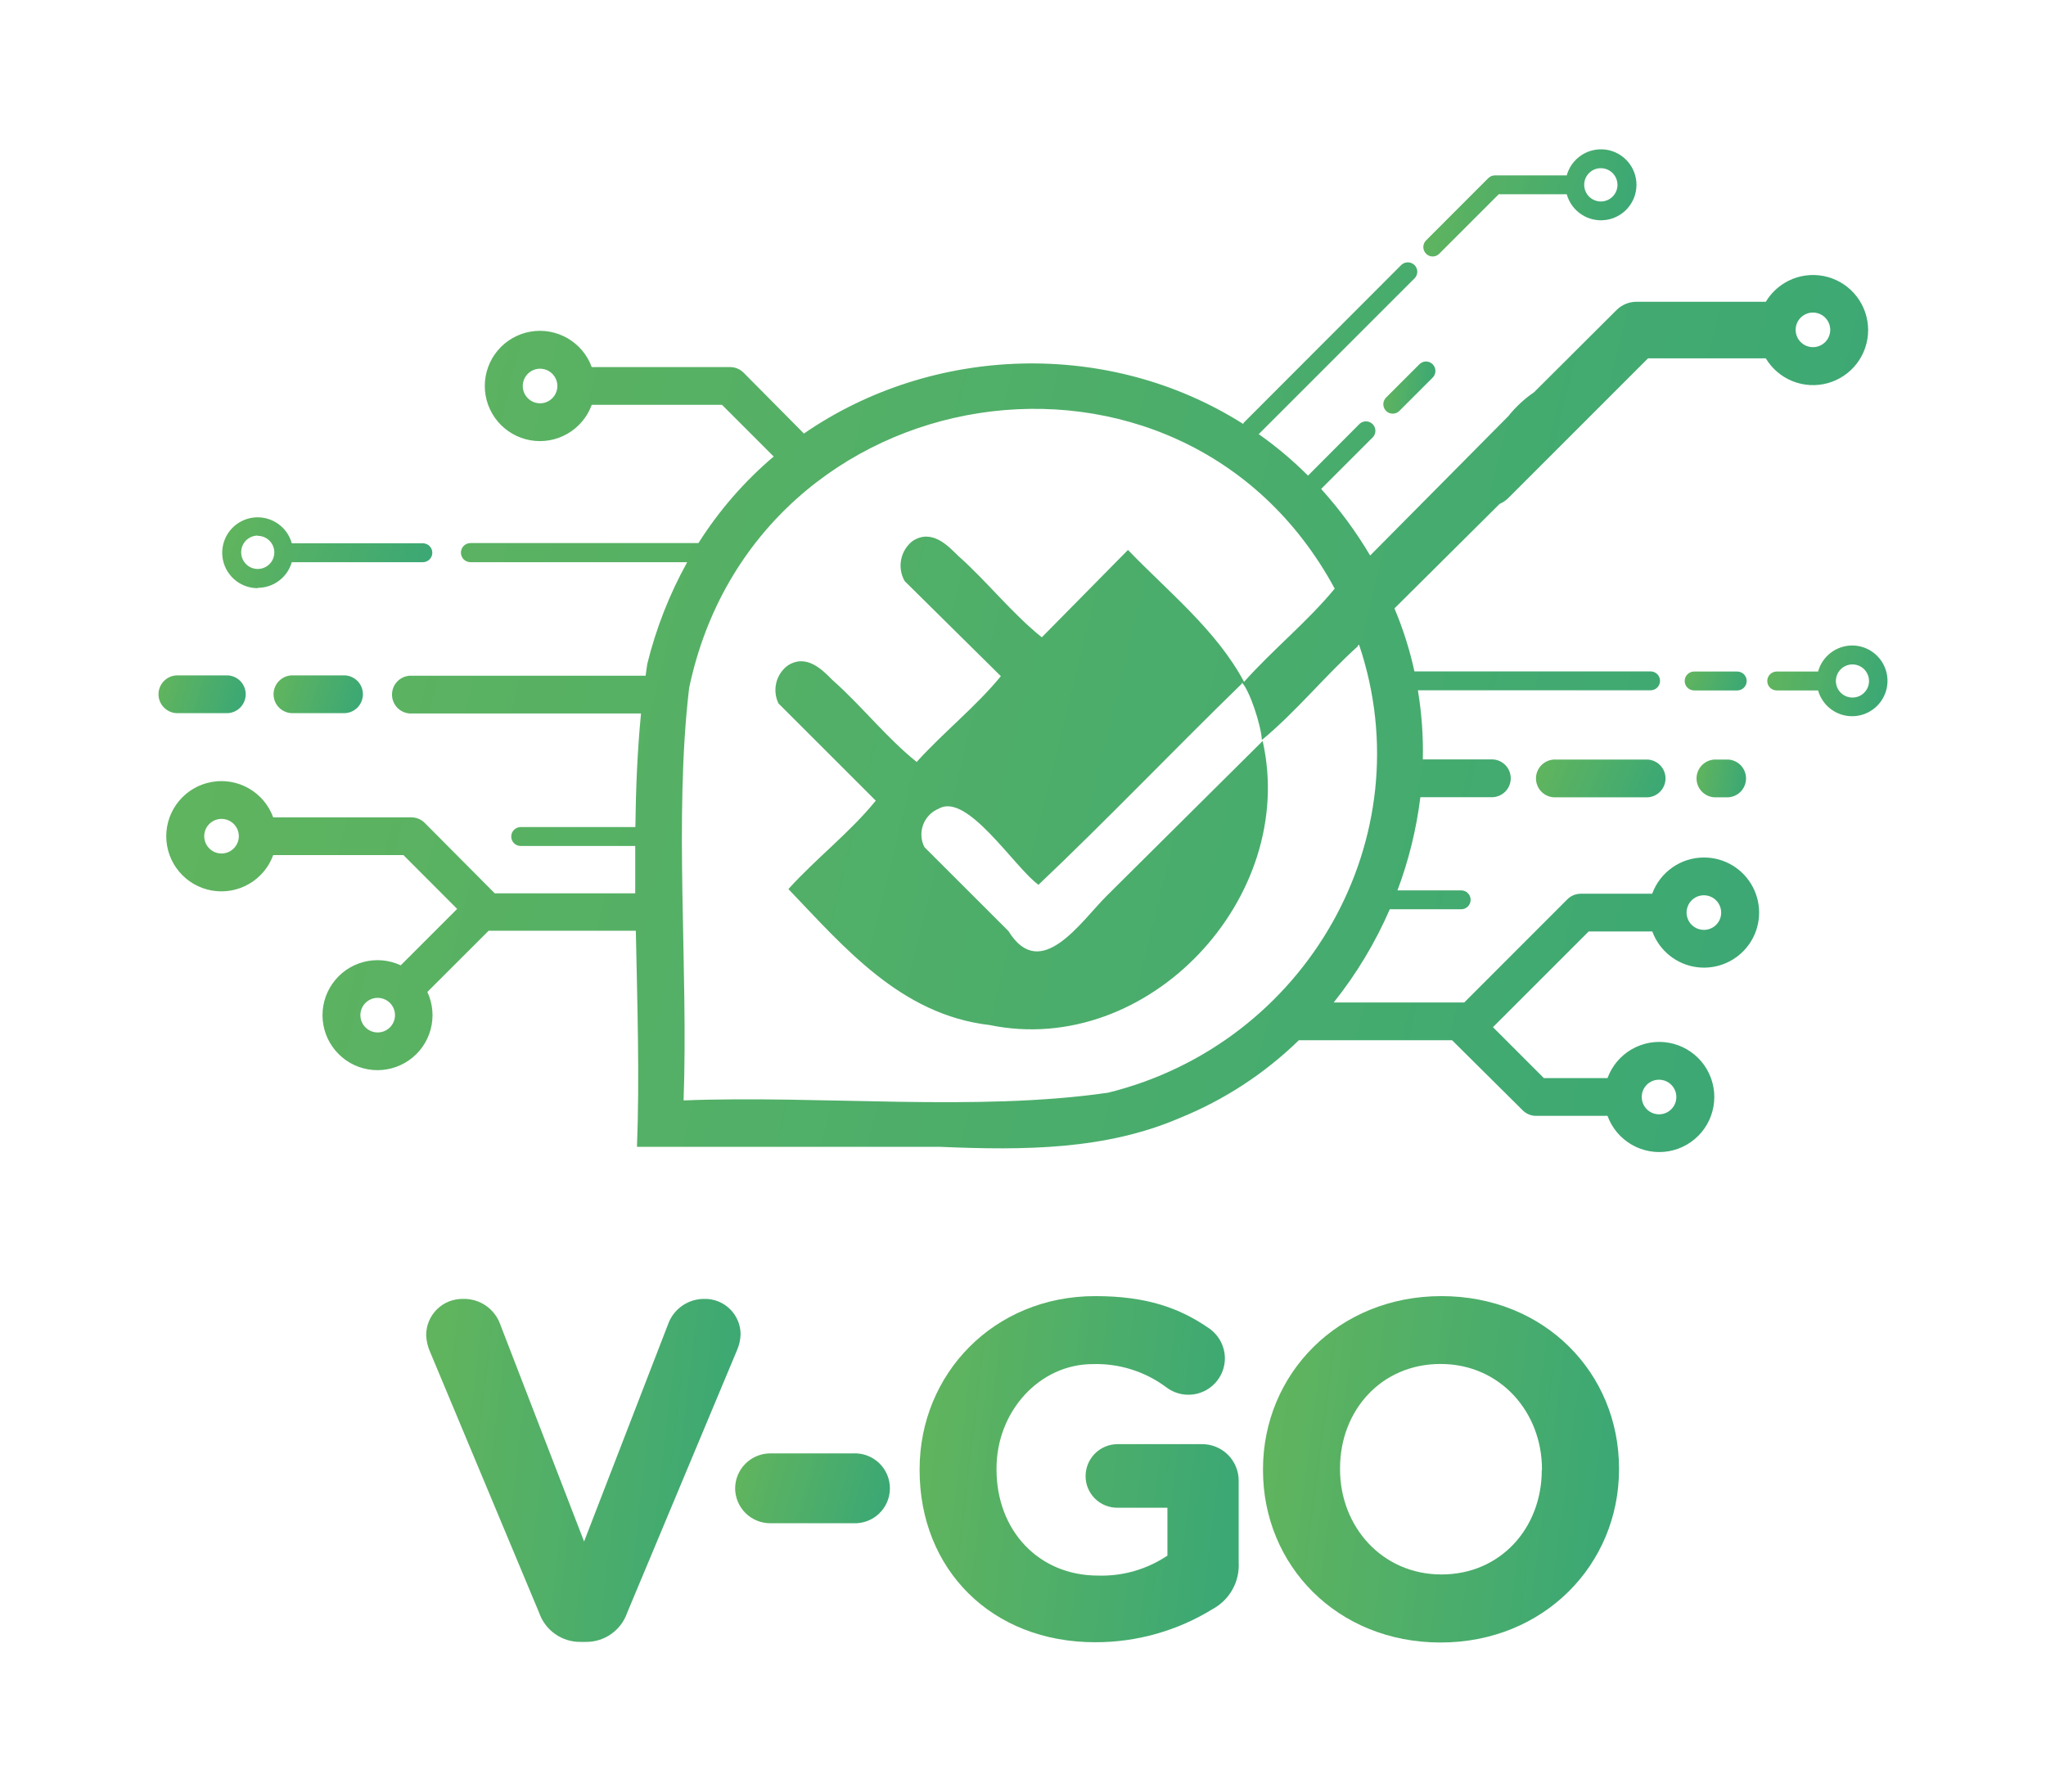 <svg width="137" height="120" viewBox="0 0 137 120" fill="none" xmlns="http://www.w3.org/2000/svg">
<g filter="url(#filter0_d)">
<path d="M30.1 102.006L22.827 84.606C22.652 84.235 22.553 83.834 22.537 83.424C22.535 83.101 22.598 82.78 22.722 82.482C22.846 82.183 23.029 81.912 23.259 81.686C23.489 81.459 23.762 81.28 24.063 81.16C24.363 81.041 24.684 80.983 25.008 80.989C25.554 80.974 26.091 81.133 26.54 81.445C26.989 81.756 27.327 82.203 27.505 82.719L33.11 97.235L38.783 82.559C38.978 82.092 39.308 81.693 39.73 81.413C40.153 81.134 40.649 80.986 41.155 80.989C41.473 80.981 41.79 81.038 42.086 81.154C42.382 81.271 42.651 81.446 42.878 81.669C43.105 81.892 43.285 82.158 43.408 82.452C43.53 82.746 43.592 83.061 43.59 83.379C43.575 83.749 43.49 84.112 43.34 84.45L35.996 102.006C35.797 102.585 35.42 103.085 34.919 103.436C34.419 103.787 33.82 103.97 33.209 103.96H32.887C32.276 103.97 31.677 103.787 31.176 103.436C30.676 103.085 30.299 102.585 30.1 102.006Z" fill="url(#paint0_linear)"/>
<path d="M43.224 93.676C43.228 93.055 43.476 92.461 43.916 92.023C44.355 91.585 44.949 91.337 45.57 91.335H51.144C51.46 91.321 51.775 91.371 52.071 91.483C52.367 91.594 52.637 91.764 52.865 91.983C53.094 92.201 53.275 92.464 53.4 92.754C53.524 93.045 53.588 93.358 53.588 93.674C53.588 93.99 53.524 94.303 53.4 94.593C53.275 94.884 53.094 95.147 52.865 95.365C52.637 95.584 52.367 95.754 52.071 95.865C51.775 95.976 51.46 96.027 51.144 96.013H45.57C44.95 96.012 44.355 95.765 43.916 95.328C43.477 94.89 43.228 94.296 43.224 93.676Z" fill="url(#paint1_linear)"/>
<path d="M55.577 92.459V92.397C55.577 86.02 60.54 80.802 67.336 80.802C70.73 80.802 72.973 81.574 74.993 82.983C75.309 83.21 75.566 83.509 75.745 83.854C75.923 84.2 76.017 84.583 76.019 84.972C76.017 85.428 75.888 85.875 75.645 86.262C75.402 86.649 75.056 86.96 74.646 87.16C74.236 87.36 73.777 87.441 73.323 87.394C72.869 87.347 72.437 87.174 72.077 86.894C70.661 85.844 68.933 85.302 67.171 85.355C63.604 85.355 60.727 88.526 60.727 92.339V92.406C60.727 96.504 63.55 99.518 67.524 99.518C69.174 99.57 70.799 99.102 72.17 98.18V94.974H68.835C68.555 94.978 68.277 94.926 68.017 94.821C67.757 94.717 67.521 94.561 67.321 94.365C67.122 94.168 66.963 93.934 66.855 93.676C66.746 93.418 66.69 93.141 66.69 92.861C66.69 92.292 66.916 91.746 67.318 91.344C67.72 90.942 68.266 90.716 68.835 90.716H74.476C74.8 90.713 75.123 90.774 75.423 90.897C75.724 91.02 75.997 91.202 76.226 91.431C76.456 91.661 76.637 91.934 76.76 92.234C76.883 92.535 76.945 92.857 76.942 93.181V98.631C76.979 99.262 76.836 99.89 76.53 100.443C76.224 100.996 75.766 101.45 75.212 101.753C72.853 103.21 70.135 103.982 67.363 103.982C60.38 103.996 55.577 99.09 55.577 92.459Z" fill="url(#paint2_linear)"/>
<path d="M78.57 92.459V92.397C78.57 86.02 83.6 80.802 90.521 80.802C97.442 80.802 102.409 85.962 102.409 92.339V92.406C102.409 98.778 97.379 104 90.458 104C83.537 104 78.57 98.836 78.57 92.459ZM97.25 92.459V92.397C97.25 88.548 94.432 85.346 90.458 85.346C86.485 85.346 83.729 88.468 83.729 92.33V92.397C83.729 96.241 86.547 99.443 90.521 99.443C94.494 99.443 97.237 96.312 97.237 92.459H97.25Z" fill="url(#paint3_linear)"/>
<path d="M98.191 44.868C98.019 44.858 97.846 44.883 97.684 44.942C97.522 45.001 97.373 45.092 97.247 45.211C97.122 45.329 97.022 45.472 96.953 45.63C96.885 45.789 96.849 45.96 96.849 46.132C96.849 46.305 96.885 46.476 96.953 46.634C97.022 46.793 97.122 46.936 97.247 47.054C97.373 47.172 97.522 47.264 97.684 47.323C97.846 47.382 98.019 47.407 98.191 47.397H104.332C104.654 47.377 104.957 47.236 105.178 47.001C105.4 46.766 105.523 46.455 105.523 46.132C105.523 45.809 105.4 45.499 105.178 45.264C104.957 45.029 104.654 44.887 104.332 44.868H98.191Z" fill="url(#paint4_linear)"/>
<path d="M108.791 47.397H109.723C110.045 47.377 110.348 47.236 110.57 47.001C110.791 46.766 110.914 46.455 110.914 46.132C110.914 45.809 110.791 45.499 110.57 45.264C110.348 45.029 110.045 44.887 109.723 44.868H108.791C108.469 44.887 108.166 45.029 107.944 45.264C107.723 45.499 107.6 45.809 107.6 46.132C107.6 46.455 107.723 46.766 107.944 47.001C108.166 47.236 108.469 47.377 108.791 47.397Z" fill="url(#paint5_linear)"/>
<path d="M13.658 39.231C13.486 39.221 13.313 39.246 13.151 39.305C12.989 39.364 12.84 39.456 12.715 39.574C12.589 39.692 12.489 39.835 12.421 39.994C12.352 40.152 12.317 40.323 12.317 40.496C12.317 40.668 12.352 40.839 12.421 40.998C12.489 41.156 12.589 41.299 12.715 41.417C12.84 41.536 12.989 41.627 13.151 41.686C13.313 41.745 13.486 41.77 13.658 41.76H17.11C17.432 41.741 17.735 41.599 17.957 41.364C18.178 41.129 18.301 40.819 18.301 40.496C18.301 40.173 18.178 39.862 17.957 39.627C17.735 39.392 17.432 39.251 17.11 39.231H13.658Z" fill="url(#paint6_linear)"/>
<path d="M9.262 41.76C9.584 41.741 9.887 41.599 10.108 41.364C10.329 41.129 10.453 40.819 10.453 40.496C10.453 40.173 10.329 39.862 10.108 39.627C9.887 39.392 9.584 39.251 9.262 39.231H5.805C5.483 39.251 5.18 39.392 4.959 39.627C4.737 39.862 4.614 40.173 4.614 40.496C4.614 40.819 4.737 41.129 4.959 41.364C5.18 41.599 5.483 41.741 5.805 41.76H9.262Z" fill="url(#paint7_linear)"/>
<path d="M108.091 51.428C107.335 51.429 106.598 51.662 105.979 52.096C105.36 52.53 104.889 53.144 104.63 53.854H99.845C99.511 53.855 99.191 53.988 98.953 54.224L92.046 61.136H83.305C84.827 59.23 86.089 57.13 87.06 54.893H91.787C91.874 54.9 91.962 54.889 92.045 54.861C92.128 54.833 92.204 54.787 92.269 54.728C92.333 54.669 92.385 54.597 92.42 54.516C92.455 54.436 92.474 54.349 92.474 54.262C92.474 54.174 92.455 54.087 92.42 54.007C92.385 53.927 92.333 53.855 92.269 53.796C92.204 53.736 92.128 53.691 92.045 53.663C91.962 53.634 91.874 53.623 91.787 53.631H87.573C88.33 51.618 88.845 49.522 89.107 47.388H93.968C94.29 47.368 94.593 47.227 94.814 46.992C95.036 46.757 95.159 46.446 95.159 46.123C95.159 45.8 95.036 45.49 94.814 45.255C94.593 45.02 94.29 44.878 93.968 44.859H89.272C89.307 43.309 89.196 41.76 88.942 40.23H104.523C104.691 40.23 104.852 40.164 104.971 40.045C105.09 39.926 105.156 39.765 105.156 39.597C105.156 39.429 105.09 39.268 104.971 39.149C104.852 39.031 104.691 38.964 104.523 38.964H88.71C88.395 37.519 87.947 36.107 87.372 34.745L94.418 27.744C94.629 27.653 94.82 27.525 94.985 27.365L104.349 18H112.238C112.653 18.692 113.283 19.229 114.032 19.529C114.781 19.829 115.607 19.874 116.385 19.659C117.162 19.444 117.848 18.98 118.337 18.338C118.825 17.696 119.09 16.912 119.09 16.105C119.09 15.298 118.825 14.514 118.337 13.872C117.848 13.23 117.162 12.765 116.385 12.55C115.607 12.335 114.781 12.381 114.032 12.681C113.283 12.981 112.653 13.518 112.238 14.21H103.582C103.334 14.209 103.088 14.258 102.858 14.353C102.629 14.448 102.42 14.587 102.244 14.763L96.719 20.27C96.067 20.715 95.485 21.256 94.993 21.875L85.745 31.204C84.803 29.612 83.703 28.118 82.463 26.745L85.95 23.258C86.051 23.136 86.103 22.982 86.096 22.824C86.089 22.666 86.023 22.516 85.911 22.404C85.799 22.293 85.65 22.227 85.492 22.22C85.334 22.212 85.179 22.265 85.058 22.366L81.584 25.853C80.566 24.834 79.462 23.905 78.284 23.075L88.715 12.644C88.774 12.586 88.821 12.517 88.853 12.44C88.885 12.364 88.902 12.281 88.902 12.198C88.902 12.115 88.885 12.033 88.853 11.957C88.821 11.88 88.774 11.811 88.715 11.752C88.596 11.635 88.436 11.569 88.269 11.569C88.102 11.569 87.941 11.635 87.823 11.752L77.303 22.286C77.277 22.317 77.254 22.351 77.236 22.388C68.237 16.685 56.437 17.104 47.831 23.035L43.786 18.954C43.549 18.719 43.228 18.586 42.894 18.584H33.623C33.326 17.769 32.751 17.084 31.999 16.65C31.247 16.217 30.367 16.061 29.512 16.212C28.657 16.363 27.883 16.811 27.325 17.475C26.767 18.14 26.462 18.981 26.462 19.849C26.462 20.716 26.767 21.557 27.325 22.222C27.883 22.887 28.657 23.334 29.512 23.485C30.367 23.636 31.247 23.481 31.999 23.047C32.751 22.613 33.326 21.928 33.623 21.113H42.346L45.806 24.573C43.842 26.239 42.143 28.194 40.767 30.37H25.503C25.333 30.37 25.17 30.438 25.05 30.558C24.93 30.678 24.863 30.841 24.863 31.011C24.863 31.18 24.93 31.343 25.05 31.463C25.17 31.583 25.333 31.65 25.503 31.65H40.014C38.824 33.798 37.924 36.094 37.338 38.478C37.298 38.736 37.271 38.995 37.231 39.254H21.44C21.118 39.273 20.815 39.414 20.593 39.649C20.372 39.884 20.249 40.195 20.249 40.518C20.249 40.841 20.372 41.151 20.593 41.386C20.815 41.621 21.118 41.763 21.44 41.782H36.923C36.682 44.248 36.575 46.799 36.544 49.39H28.865C28.697 49.39 28.536 49.457 28.417 49.575C28.298 49.694 28.232 49.855 28.232 50.023C28.232 50.191 28.298 50.352 28.417 50.471C28.536 50.59 28.697 50.656 28.865 50.656H36.535C36.535 51.709 36.535 52.766 36.535 53.827H27.13L22.434 49.105C22.197 48.87 21.876 48.739 21.543 48.739H12.294C11.997 47.923 11.422 47.239 10.67 46.805C9.918 46.371 9.037 46.216 8.183 46.367C7.328 46.518 6.554 46.965 5.996 47.63C5.438 48.295 5.132 49.135 5.132 50.003C5.132 50.871 5.438 51.711 5.996 52.376C6.554 53.041 7.328 53.488 8.183 53.639C9.037 53.79 9.918 53.635 10.67 53.201C11.422 52.768 11.997 52.083 12.294 51.267H21.016L24.611 54.87L20.834 58.648C20.049 58.282 19.16 58.205 18.324 58.429C17.488 58.653 16.757 59.165 16.261 59.875C15.764 60.584 15.533 61.446 15.609 62.308C15.684 63.171 16.061 63.979 16.674 64.591C17.286 65.204 18.094 65.581 18.957 65.656C19.819 65.732 20.681 65.501 21.39 65.004C22.1 64.508 22.612 63.778 22.836 62.941C23.06 62.105 22.983 61.216 22.617 60.431L26.72 56.333H36.575C36.673 61.239 36.834 66.18 36.651 70.804H56.932C62.632 71.049 68.036 71.005 72.986 68.877C75.961 67.673 78.674 65.903 80.973 63.664H91.23L95.961 68.36C96.198 68.597 96.519 68.73 96.853 68.73H101.638C101.935 69.545 102.51 70.228 103.26 70.661C104.011 71.094 104.891 71.249 105.744 71.098C106.598 70.947 107.371 70.5 107.928 69.836C108.485 69.172 108.79 68.333 108.79 67.466C108.79 66.599 108.485 65.76 107.928 65.096C107.371 64.432 106.598 63.985 105.744 63.834C104.891 63.684 104.011 63.838 103.26 64.271C102.51 64.704 101.935 65.388 101.638 66.202H97.379L93.968 62.79L100.376 56.382H104.639C104.871 57.016 105.272 57.574 105.799 57.995C106.325 58.417 106.957 58.686 107.626 58.773C108.295 58.86 108.975 58.762 109.592 58.489C110.209 58.217 110.74 57.781 111.126 57.228C111.513 56.675 111.74 56.026 111.783 55.353C111.827 54.68 111.684 54.008 111.372 53.41C111.06 52.812 110.59 52.311 110.013 51.961C109.436 51.612 108.774 51.427 108.1 51.428H108.091ZM115.395 14.932C115.625 14.932 115.849 15 116.039 15.127C116.23 15.255 116.379 15.436 116.466 15.648C116.554 15.86 116.577 16.093 116.532 16.318C116.488 16.543 116.377 16.749 116.215 16.911C116.053 17.073 115.846 17.184 115.621 17.229C115.397 17.273 115.163 17.25 114.952 17.163C114.74 17.075 114.559 16.926 114.431 16.736C114.304 16.545 114.236 16.321 114.236 16.091C114.236 15.784 114.358 15.489 114.575 15.272C114.793 15.054 115.088 14.932 115.395 14.932ZM30.163 21.01C29.933 21.01 29.709 20.942 29.518 20.815C29.328 20.687 29.179 20.506 29.091 20.294C29.004 20.083 28.981 19.849 29.025 19.625C29.07 19.4 29.181 19.193 29.343 19.031C29.505 18.869 29.712 18.758 29.936 18.714C30.161 18.669 30.395 18.692 30.606 18.78C30.818 18.867 30.999 19.016 31.127 19.207C31.254 19.397 31.322 19.622 31.322 19.851C31.321 20.158 31.198 20.452 30.981 20.669C30.764 20.887 30.47 21.009 30.163 21.01ZM8.833 51.16C8.604 51.16 8.38 51.092 8.189 50.965C7.998 50.837 7.85 50.656 7.762 50.444C7.674 50.233 7.651 50 7.696 49.775C7.741 49.55 7.851 49.343 8.013 49.181C8.176 49.019 8.382 48.908 8.607 48.864C8.832 48.819 9.065 48.842 9.277 48.93C9.489 49.017 9.67 49.166 9.797 49.357C9.925 49.547 9.993 49.772 9.993 50.001C9.992 50.308 9.869 50.602 9.652 50.819C9.435 51.037 9.14 51.159 8.833 51.16ZM20.111 62.804C19.949 62.966 19.743 63.077 19.517 63.122C19.293 63.167 19.059 63.145 18.847 63.057C18.635 62.969 18.454 62.821 18.326 62.63C18.198 62.439 18.13 62.215 18.13 61.986C18.13 61.756 18.198 61.532 18.326 61.341C18.454 61.15 18.635 61.002 18.847 60.914C19.059 60.826 19.293 60.804 19.517 60.849C19.743 60.894 19.949 61.005 20.111 61.167C20.328 61.385 20.449 61.679 20.449 61.986C20.449 62.292 20.328 62.587 20.111 62.804ZM105.09 66.309C105.319 66.309 105.543 66.377 105.734 66.504C105.924 66.632 106.073 66.813 106.161 67.025C106.249 67.237 106.271 67.47 106.227 67.695C106.182 67.919 106.072 68.126 105.909 68.288C105.747 68.45 105.541 68.561 105.316 68.606C105.091 68.65 104.858 68.627 104.646 68.54C104.434 68.452 104.253 68.303 104.126 68.112C103.998 67.922 103.93 67.698 103.93 67.468C103.93 67.316 103.959 67.165 104.017 67.024C104.075 66.883 104.161 66.755 104.268 66.647C104.376 66.539 104.504 66.454 104.645 66.396C104.786 66.338 104.937 66.308 105.09 66.309ZM68.201 67.178C59.34 68.467 48.928 67.339 39.773 67.696C40.094 58.732 39.117 48.824 40.143 40.083C44.602 18.83 73.116 14.437 83.372 33.421C81.566 35.619 79.23 37.501 77.303 39.664C75.448 36.199 72.246 33.653 69.53 30.83L63.76 36.681C61.753 35.075 60.081 32.926 58.132 31.2C57.472 30.544 56.375 29.385 55.095 30.241C54.703 30.551 54.434 30.992 54.34 31.483C54.245 31.974 54.329 32.483 54.578 32.917L61.017 39.285C59.354 41.318 57.164 43.053 55.381 45.029C53.378 43.428 51.702 41.278 49.753 39.553C49.093 38.892 48.005 37.733 46.72 38.589C46.347 38.877 46.084 39.285 45.976 39.744C45.868 40.203 45.922 40.685 46.127 41.109L52.642 47.62C50.93 49.738 48.629 51.504 46.792 53.542C50.542 57.457 54.319 61.956 60.264 62.648C70.89 64.842 80.915 54.095 78.547 43.624L68.112 53.988C66.382 55.704 63.679 59.852 61.526 56.355L55.898 50.732C55.78 50.501 55.712 50.247 55.698 49.987C55.684 49.728 55.725 49.469 55.816 49.226C55.908 48.983 56.05 48.762 56.232 48.576C56.414 48.391 56.633 48.246 56.874 48.15C58.774 47.062 61.931 52.101 63.537 53.256C68.139 48.891 72.585 44.23 77.156 39.784V39.709C77.678 40.239 78.445 42.572 78.494 43.557C80.763 41.688 82.717 39.263 84.933 37.269V37.193H85.009C89.361 50.126 81.446 63.905 68.201 67.178ZM108.091 56.275C107.861 56.275 107.637 56.207 107.447 56.08C107.256 55.952 107.107 55.771 107.02 55.559C106.932 55.348 106.909 55.114 106.954 54.89C106.998 54.665 107.109 54.458 107.271 54.296C107.433 54.134 107.64 54.023 107.865 53.979C108.089 53.934 108.323 53.957 108.534 54.045C108.746 54.132 108.927 54.281 109.055 54.472C109.182 54.662 109.25 54.886 109.25 55.116C109.251 55.268 109.221 55.419 109.163 55.56C109.105 55.701 109.02 55.829 108.912 55.937C108.804 56.045 108.676 56.13 108.535 56.188C108.394 56.246 108.243 56.276 108.091 56.275Z" fill="url(#paint8_linear)"/>
<path d="M11.259 33.368C11.774 33.367 12.274 33.2 12.685 32.89C13.097 32.58 13.396 32.145 13.538 31.651H22.314C22.482 31.651 22.643 31.584 22.762 31.465C22.881 31.347 22.947 31.186 22.947 31.018C22.947 30.85 22.881 30.689 22.762 30.57C22.643 30.451 22.482 30.384 22.314 30.384H13.538C13.42 29.958 13.185 29.573 12.86 29.274C12.535 28.974 12.132 28.771 11.698 28.688C11.264 28.604 10.815 28.644 10.402 28.803C9.989 28.961 9.628 29.232 9.361 29.584C9.094 29.937 8.931 30.357 8.89 30.797C8.848 31.238 8.931 31.681 9.129 32.077C9.326 32.472 9.63 32.805 10.007 33.037C10.383 33.269 10.817 33.391 11.259 33.39V33.368ZM11.259 29.885C11.479 29.885 11.694 29.95 11.876 30.072C12.059 30.194 12.201 30.367 12.285 30.57C12.369 30.773 12.391 30.997 12.348 31.212C12.305 31.427 12.2 31.625 12.044 31.78C11.889 31.936 11.691 32.041 11.476 32.084C11.261 32.127 11.037 32.105 10.834 32.021C10.631 31.937 10.458 31.795 10.336 31.612C10.214 31.43 10.149 31.215 10.149 30.995C10.147 30.848 10.175 30.702 10.229 30.566C10.284 30.429 10.366 30.305 10.469 30.2C10.572 30.095 10.695 30.012 10.831 29.954C10.966 29.897 11.112 29.868 11.259 29.867V29.885Z" fill="url(#paint9_linear)"/>
<path d="M89.923 11.177C90.006 11.178 90.088 11.162 90.165 11.131C90.241 11.099 90.311 11.053 90.369 10.995L94.356 7.008H98.909C99.062 7.562 99.41 8.043 99.891 8.36C100.37 8.677 100.949 8.809 101.519 8.732C102.089 8.655 102.612 8.374 102.99 7.941C103.369 7.508 103.578 6.952 103.578 6.377C103.578 5.802 103.369 5.246 102.99 4.813C102.612 4.38 102.089 4.098 101.519 4.021C100.949 3.944 100.37 4.077 99.891 4.394C99.41 4.711 99.062 5.191 98.909 5.746H94.088C94.012 5.746 93.936 5.762 93.866 5.79C93.788 5.824 93.718 5.871 93.656 5.929L89.491 10.098C89.432 10.157 89.385 10.226 89.354 10.303C89.322 10.379 89.305 10.461 89.305 10.544C89.305 10.627 89.322 10.709 89.354 10.786C89.385 10.862 89.432 10.932 89.491 10.99C89.547 11.048 89.614 11.095 89.689 11.127C89.763 11.159 89.843 11.176 89.923 11.177ZM101.188 5.264C101.409 5.263 101.625 5.328 101.809 5.45C101.993 5.572 102.137 5.747 102.221 5.95C102.306 6.154 102.329 6.379 102.286 6.596C102.243 6.812 102.137 7.011 101.981 7.167C101.824 7.324 101.625 7.43 101.409 7.473C101.192 7.516 100.968 7.493 100.764 7.408C100.56 7.323 100.386 7.18 100.264 6.996C100.141 6.812 100.077 6.596 100.078 6.375C100.078 6.08 100.194 5.798 100.403 5.589C100.611 5.381 100.893 5.264 101.188 5.264Z" fill="url(#paint10_linear)"/>
<path d="M86.811 21.519C86.869 21.578 86.939 21.624 87.015 21.656C87.091 21.688 87.174 21.704 87.257 21.704C87.339 21.704 87.421 21.688 87.498 21.656C87.575 21.624 87.644 21.578 87.702 21.519L89.932 19.289C90.05 19.171 90.116 19.01 90.116 18.843C90.116 18.676 90.05 18.516 89.932 18.397C89.874 18.338 89.805 18.291 89.728 18.259C89.651 18.227 89.569 18.21 89.486 18.21C89.403 18.21 89.321 18.227 89.244 18.259C89.168 18.291 89.098 18.338 89.04 18.397L86.811 20.627C86.693 20.746 86.627 20.906 86.627 21.073C86.627 21.24 86.693 21.4 86.811 21.519Z" fill="url(#paint11_linear)"/>
<path d="M110.958 39.606C110.958 39.439 110.892 39.279 110.774 39.16C110.657 39.041 110.497 38.974 110.33 38.973H107.44C107.272 38.973 107.111 39.039 106.992 39.158C106.873 39.277 106.807 39.438 106.807 39.606C106.807 39.774 106.873 39.935 106.992 40.054C107.111 40.173 107.272 40.239 107.44 40.239H110.33C110.497 40.238 110.657 40.171 110.774 40.052C110.892 39.934 110.958 39.773 110.958 39.606Z" fill="url(#paint12_linear)"/>
<path d="M118.017 37.229C117.499 37.231 116.996 37.403 116.585 37.718C116.173 38.032 115.876 38.473 115.739 38.973H112.969C112.801 38.973 112.64 39.04 112.522 39.158C112.403 39.277 112.336 39.438 112.336 39.606C112.336 39.774 112.403 39.935 112.522 40.054C112.64 40.173 112.801 40.239 112.969 40.239H115.739C115.858 40.664 116.094 41.046 116.419 41.344C116.744 41.641 117.145 41.842 117.578 41.924C118.011 42.006 118.459 41.965 118.87 41.807C119.281 41.648 119.64 41.378 119.906 41.026C120.172 40.675 120.335 40.257 120.376 39.818C120.417 39.379 120.334 38.937 120.138 38.543C119.942 38.148 119.639 37.816 119.265 37.584C118.89 37.352 118.458 37.229 118.017 37.229ZM118.017 40.717C117.799 40.712 117.586 40.643 117.407 40.519C117.227 40.394 117.088 40.219 117.008 40.016C116.927 39.813 116.908 39.59 116.954 39.376C116.999 39.162 117.106 38.967 117.262 38.813C117.419 38.66 117.616 38.557 117.831 38.516C118.046 38.475 118.268 38.498 118.47 38.583C118.671 38.667 118.843 38.809 118.964 38.992C119.086 39.174 119.15 39.388 119.15 39.606C119.15 39.754 119.121 39.9 119.064 40.036C119.006 40.172 118.923 40.296 118.817 40.399C118.712 40.503 118.587 40.584 118.449 40.639C118.312 40.693 118.165 40.719 118.017 40.717Z" fill="url(#paint13_linear)"/>
</g>
<defs>
<filter id="filter0_d" x="0.614" y="0" width="135.772" height="120" filterUnits="userSpaceOnUse" color-interpolation-filters="sRGB">
<feFlood flood-opacity="0" result="BackgroundImageFix"/>
<feColorMatrix in="SourceAlpha" type="matrix" values="0 0 0 0 0 0 0 0 0 0 0 0 0 0 0 0 0 0 127 0"/>
<feOffset dx="6" dy="6"/>
<feGaussianBlur stdDeviation="5"/>
<feColorMatrix type="matrix" values="0 0 0 0 0 0 0 0 0 0 0 0 0 0 0 0 0 0 0.25 0"/>
<feBlend mode="normal" in2="BackgroundImageFix" result="effect1_dropShadow"/>
<feBlend mode="normal" in="SourceGraphic" in2="effect1_dropShadow" result="shape"/>
</filter>
<linearGradient id="paint0_linear" x1="22.537" y1="92.474" x2="42.841" y2="94.863" gradientUnits="userSpaceOnUse">
<stop stop-color="#60B45E"/>
<stop offset="1" stop-color="#3CA874"/>
</linearGradient>
<linearGradient id="paint1_linear" x1="43.224" y1="93.674" x2="52.6" y2="96.338" gradientUnits="userSpaceOnUse">
<stop stop-color="#60B45E"/>
<stop offset="1" stop-color="#3CA874"/>
</linearGradient>
<linearGradient id="paint2_linear" x1="55.577" y1="92.392" x2="76.184" y2="94.832" gradientUnits="userSpaceOnUse">
<stop stop-color="#60B45E"/>
<stop offset="1" stop-color="#3CA874"/>
</linearGradient>
<linearGradient id="paint3_linear" x1="78.57" y1="92.401" x2="101.481" y2="95.424" gradientUnits="userSpaceOnUse">
<stop stop-color="#60B45E"/>
<stop offset="1" stop-color="#3CA874"/>
</linearGradient>
<linearGradient id="paint4_linear" x1="96.849" y1="46.132" x2="103.956" y2="49.257" gradientUnits="userSpaceOnUse">
<stop stop-color="#60B45E"/>
<stop offset="1" stop-color="#3CA874"/>
</linearGradient>
<linearGradient id="paint5_linear" x1="107.6" y1="46.132" x2="110.751" y2="46.663" gradientUnits="userSpaceOnUse">
<stop stop-color="#60B45E"/>
<stop offset="1" stop-color="#3CA874"/>
</linearGradient>
<linearGradient id="paint6_linear" x1="12.317" y1="40.496" x2="17.675" y2="42.121" gradientUnits="userSpaceOnUse">
<stop stop-color="#60B45E"/>
<stop offset="1" stop-color="#3CA874"/>
</linearGradient>
<linearGradient id="paint7_linear" x1="4.614" y1="40.496" x2="9.862" y2="42.052" gradientUnits="userSpaceOnUse">
<stop stop-color="#60B45E"/>
<stop offset="1" stop-color="#3CA874"/>
</linearGradient>
<linearGradient id="paint8_linear" x1="5.132" y1="41.361" x2="110.22" y2="67.167" gradientUnits="userSpaceOnUse">
<stop stop-color="#60B45E"/>
<stop offset="1" stop-color="#3CA874"/>
</linearGradient>
<linearGradient id="paint9_linear" x1="8.879" y1="31.018" x2="20.893" y2="35.591" gradientUnits="userSpaceOnUse">
<stop stop-color="#60B45E"/>
<stop offset="1" stop-color="#3CA874"/>
</linearGradient>
<linearGradient id="paint10_linear" x1="89.305" y1="7.589" x2="102.406" y2="10.934" gradientUnits="userSpaceOnUse">
<stop stop-color="#60B45E"/>
<stop offset="1" stop-color="#3CA874"/>
</linearGradient>
<linearGradient id="paint11_linear" x1="86.627" y1="19.957" x2="89.983" y2="20.387" gradientUnits="userSpaceOnUse">
<stop stop-color="#60B45E"/>
<stop offset="1" stop-color="#3CA874"/>
</linearGradient>
<linearGradient id="paint12_linear" x1="106.807" y1="39.606" x2="110.255" y2="41.057" gradientUnits="userSpaceOnUse">
<stop stop-color="#60B45E"/>
<stop offset="1" stop-color="#3CA874"/>
</linearGradient>
<linearGradient id="paint13_linear" x1="112.336" y1="39.597" x2="119.849" y2="41.237" gradientUnits="userSpaceOnUse">
<stop stop-color="#60B45E"/>
<stop offset="1" stop-color="#3CA874"/>
</linearGradient>
</defs>
</svg>
